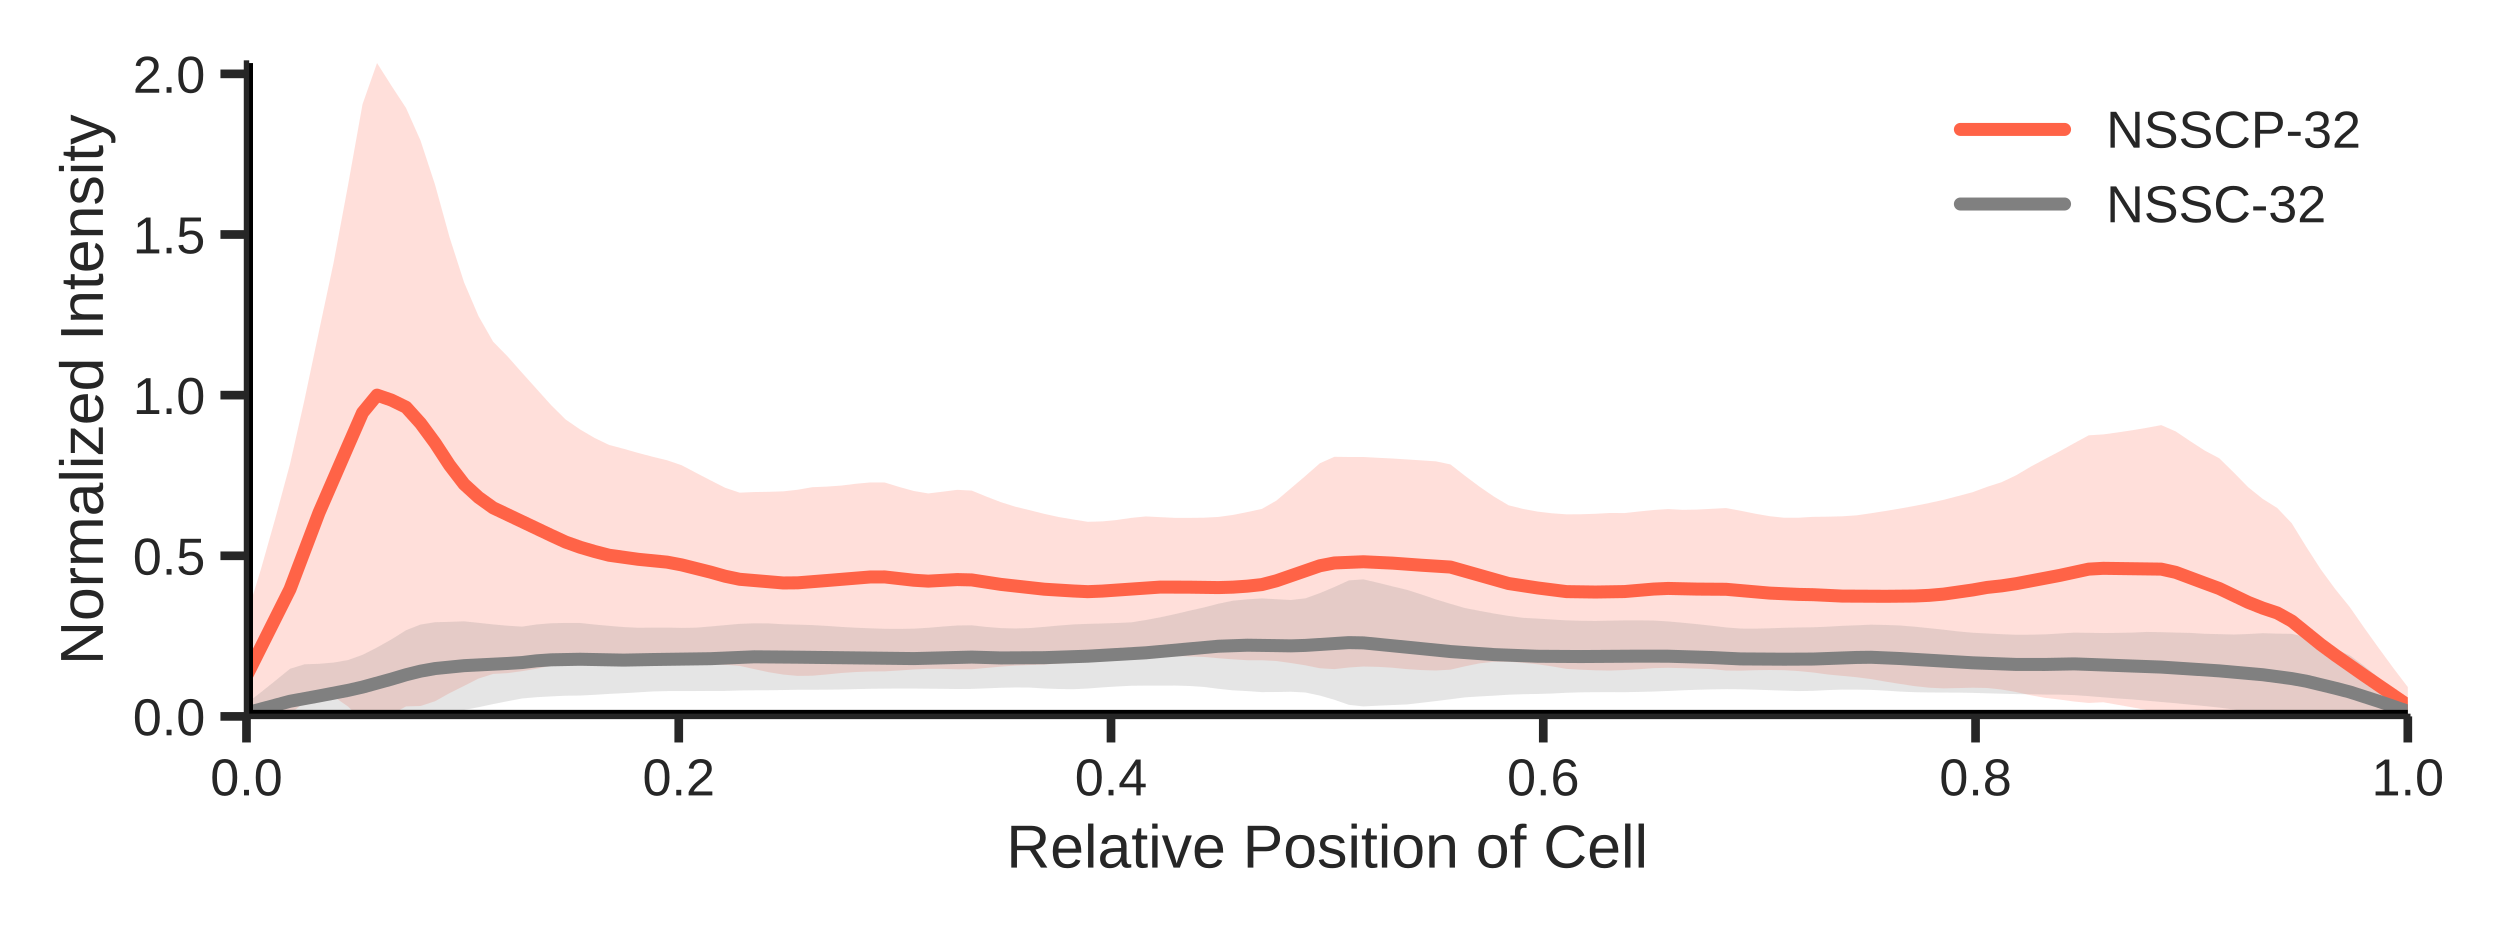 <?xml version="1.0" encoding="utf-8" standalone="no"?>
<!DOCTYPE svg PUBLIC "-//W3C//DTD SVG 1.1//EN"
  "http://www.w3.org/Graphics/SVG/1.1/DTD/svg11.dtd">
<!-- Created with matplotlib (https://matplotlib.org/) -->
<svg height="216pt" version="1.1" viewBox="0 0 576 216" width="576pt" xmlns="http://www.w3.org/2000/svg" xmlns:xlink="http://www.w3.org/1999/xlink">
 <defs>
  <style type="text/css">
*{stroke-linecap:butt;stroke-linejoin:round;}
  </style>
 </defs>
 <g id="figure_1">
  <g id="patch_1">
   <path d="M 0 216 
L 576 216 
L 576 0 
L 0 0 
z
" style="fill:#ffffff;"/>
  </g>
  <g id="axes_1">
   <g id="patch_2">
    <path d="M 56.79 165.06 
L 554.76 165.06 
L 554.76 14.523 
L 56.79 14.523 
z
" style="fill:#ffffff;"/>
   </g>
   <g id="matplotlib.axis_1">
    <g id="xtick_1">
     <g id="line2d_1">
      <defs>
       <path d="M 0 0 
L 0 6 
" id="m04656fe901" style="stroke:#262626;stroke-width:2;"/>
      </defs>
      <g>
       <use style="fill:#262626;stroke:#262626;stroke-width:2;" x="56.79" xlink:href="#m04656fe901" y="165.06"/>
      </g>
     </g>
     <g id="text_1">
      <!-- 0.0 -->
      <defs>
       <path d="M 51.703 34.422 
Q 51.703 24.516 49.828 17.75 
Q 47.953 10.984 44.703 6.812 
Q 41.453 2.641 37.062 0.828 
Q 32.672 -0.984 27.688 -0.984 
Q 22.656 -0.984 18.312 0.828 
Q 13.969 2.641 10.766 6.781 
Q 7.562 10.938 5.734 17.703 
Q 3.906 24.469 3.906 34.422 
Q 3.906 44.828 5.734 51.641 
Q 7.562 58.453 10.781 62.5 
Q 14.016 66.547 18.406 68.188 
Q 22.797 69.828 27.984 69.828 
Q 32.906 69.828 37.219 68.188 
Q 41.547 66.547 44.766 62.5 
Q 48 58.453 49.844 51.641 
Q 51.703 44.828 51.703 34.422 
z
M 42.781 34.422 
Q 42.781 42.625 41.797 48.062 
Q 40.828 53.516 38.922 56.766 
Q 37.016 60.016 34.25 61.359 
Q 31.5 62.703 27.984 62.703 
Q 24.266 62.703 21.438 61.328 
Q 18.609 59.969 16.672 56.719 
Q 14.75 53.469 13.766 48.016 
Q 12.797 42.578 12.797 34.422 
Q 12.797 26.516 13.797 21.094 
Q 14.797 15.672 16.719 12.375 
Q 18.656 9.078 21.438 7.641 
Q 24.219 6.203 27.781 6.203 
Q 31.25 6.203 34.031 7.641 
Q 36.812 9.078 38.734 12.375 
Q 40.672 15.672 41.719 21.094 
Q 42.781 26.516 42.781 34.422 
z
" id="LiberationSans-48"/>
       <path d="M 9.125 0 
L 9.125 10.688 
L 18.656 10.688 
L 18.656 0 
z
" id="LiberationSans-46"/>
      </defs>
      <g style="fill:#262626;" transform="translate(48.45 183.256)scale(0.12 -0.12)">
       <use xlink:href="#LiberationSans-48"/>
       <use x="55.615" xlink:href="#LiberationSans-46"/>
       <use x="83.398" xlink:href="#LiberationSans-48"/>
      </g>
     </g>
    </g>
    <g id="xtick_2">
     <g id="line2d_2">
      <g>
       <use style="fill:#262626;stroke:#262626;stroke-width:2;" x="156.384" xlink:href="#m04656fe901" y="165.06"/>
      </g>
     </g>
     <g id="text_2">
      <!-- 0.2 -->
      <defs>
       <path d="M 5.031 0 
L 5.031 6.203 
Q 7.516 11.922 11.109 16.281 
Q 14.703 20.656 18.656 24.188 
Q 22.609 27.734 26.484 30.766 
Q 30.375 33.797 33.5 36.812 
Q 36.625 39.844 38.547 43.156 
Q 40.484 46.484 40.484 50.688 
Q 40.484 53.609 39.594 55.828 
Q 38.719 58.062 37.062 59.562 
Q 35.406 61.078 33.078 61.828 
Q 30.766 62.594 27.938 62.594 
Q 25.297 62.594 22.969 61.859 
Q 20.656 61.141 18.844 59.672 
Q 17.047 58.203 15.891 56.031 
Q 14.75 53.859 14.406 50.984 
L 5.422 51.812 
Q 5.859 55.516 7.469 58.781 
Q 9.078 62.062 11.906 64.531 
Q 14.75 67 18.719 68.406 
Q 22.703 69.828 27.938 69.828 
Q 33.062 69.828 37.062 68.609 
Q 41.062 67.391 43.812 64.984 
Q 46.578 62.594 48.047 59.078 
Q 49.516 55.562 49.516 50.984 
Q 49.516 47.516 48.266 44.391 
Q 47.016 41.266 44.938 38.422 
Q 42.875 35.594 40.141 32.953 
Q 37.406 30.328 34.422 27.812 
Q 31.453 25.297 28.422 22.828 
Q 25.391 20.359 22.719 17.859 
Q 20.062 15.375 17.969 12.812 
Q 15.875 10.25 14.703 7.469 
L 50.594 7.469 
L 50.594 0 
z
" id="LiberationSans-50"/>
      </defs>
      <g style="fill:#262626;" transform="translate(148.044 183.256)scale(0.12 -0.12)">
       <use xlink:href="#LiberationSans-48"/>
       <use x="55.615" xlink:href="#LiberationSans-46"/>
       <use x="83.398" xlink:href="#LiberationSans-50"/>
      </g>
     </g>
    </g>
    <g id="xtick_3">
     <g id="line2d_3">
      <g>
       <use style="fill:#262626;stroke:#262626;stroke-width:2;" x="255.978" xlink:href="#m04656fe901" y="165.06"/>
      </g>
     </g>
     <g id="text_3">
      <!-- 0.4 -->
      <defs>
       <path d="M 43.016 15.578 
L 43.016 0 
L 34.719 0 
L 34.719 15.578 
L 2.297 15.578 
L 2.297 22.406 
L 33.797 68.797 
L 43.016 68.797 
L 43.016 22.516 
L 52.688 22.516 
L 52.688 15.578 
z
M 34.719 58.891 
Q 34.625 58.641 34.234 57.938 
Q 33.844 57.234 33.344 56.344 
Q 32.859 55.469 32.344 54.562 
Q 31.844 53.656 31.453 53.078 
L 13.812 27.094 
Q 13.578 26.703 13.109 26.062 
Q 12.641 25.438 12.156 24.781 
Q 11.672 24.125 11.172 23.484 
Q 10.688 22.859 10.406 22.516 
L 34.719 22.516 
z
" id="LiberationSans-52"/>
      </defs>
      <g style="fill:#262626;" transform="translate(247.638 183.256)scale(0.12 -0.12)">
       <use xlink:href="#LiberationSans-48"/>
       <use x="55.615" xlink:href="#LiberationSans-46"/>
       <use x="83.398" xlink:href="#LiberationSans-52"/>
      </g>
     </g>
    </g>
    <g id="xtick_4">
     <g id="line2d_4">
      <g>
       <use style="fill:#262626;stroke:#262626;stroke-width:2;" x="355.572" xlink:href="#m04656fe901" y="165.06"/>
      </g>
     </g>
     <g id="text_4">
      <!-- 0.6 -->
      <defs>
       <path d="M 51.219 22.516 
Q 51.219 17.328 49.781 13 
Q 48.344 8.688 45.531 5.578 
Q 42.719 2.484 38.562 0.75 
Q 34.422 -0.984 29 -0.984 
Q 23 -0.984 18.5 1.312 
Q 14.016 3.609 11.031 7.922 
Q 8.062 12.25 6.562 18.531 
Q 5.078 24.812 5.078 32.812 
Q 5.078 42 6.766 48.922 
Q 8.453 55.859 11.625 60.5 
Q 14.797 65.141 19.359 67.484 
Q 23.922 69.828 29.688 69.828 
Q 33.203 69.828 36.281 69.094 
Q 39.359 68.359 41.875 66.719 
Q 44.391 65.094 46.281 62.406 
Q 48.188 59.719 49.312 55.812 
L 40.922 54.297 
Q 39.547 58.734 36.547 60.719 
Q 33.547 62.703 29.594 62.703 
Q 25.984 62.703 23.047 60.984 
Q 20.125 59.281 18.062 55.875 
Q 16.016 52.484 14.906 47.359 
Q 13.812 42.234 13.812 35.406 
Q 16.219 39.844 20.562 42.156 
Q 24.906 44.484 30.516 44.484 
Q 35.203 44.484 39.016 42.969 
Q 42.828 41.453 45.531 38.594 
Q 48.25 35.75 49.734 31.672 
Q 51.219 27.594 51.219 22.516 
z
M 42.281 22.125 
Q 42.281 25.688 41.406 28.562 
Q 40.531 31.453 38.766 33.469 
Q 37.016 35.5 34.422 36.594 
Q 31.844 37.703 28.422 37.703 
Q 26.031 37.703 23.578 36.984 
Q 21.141 36.281 19.156 34.688 
Q 17.188 33.109 15.938 30.516 
Q 14.703 27.938 14.703 24.219 
Q 14.703 20.406 15.672 17.109 
Q 16.656 13.812 18.484 11.375 
Q 20.312 8.938 22.891 7.516 
Q 25.484 6.109 28.719 6.109 
Q 31.891 6.109 34.406 7.203 
Q 36.922 8.297 38.672 10.375 
Q 40.438 12.453 41.359 15.422 
Q 42.281 18.406 42.281 22.125 
z
" id="LiberationSans-54"/>
      </defs>
      <g style="fill:#262626;" transform="translate(347.232 183.256)scale(0.12 -0.12)">
       <use xlink:href="#LiberationSans-48"/>
       <use x="55.615" xlink:href="#LiberationSans-46"/>
       <use x="83.398" xlink:href="#LiberationSans-54"/>
      </g>
     </g>
    </g>
    <g id="xtick_5">
     <g id="line2d_5">
      <g>
       <use style="fill:#262626;stroke:#262626;stroke-width:2;" x="455.166" xlink:href="#m04656fe901" y="165.06"/>
      </g>
     </g>
     <g id="text_5">
      <!-- 0.8 -->
      <defs>
       <path d="M 51.266 19.188 
Q 51.266 14.797 49.875 11.109 
Q 48.484 7.422 45.625 4.734 
Q 42.781 2.047 38.328 0.531 
Q 33.891 -0.984 27.828 -0.984 
Q 21.781 -0.984 17.359 0.531 
Q 12.938 2.047 10.031 4.703 
Q 7.125 7.375 5.734 11.062 
Q 4.344 14.75 4.344 19.094 
Q 4.344 22.859 5.484 25.781 
Q 6.641 28.719 8.562 30.828 
Q 10.5 32.953 12.969 34.25 
Q 15.438 35.547 18.062 35.984 
L 18.062 36.188 
Q 15.188 36.859 12.906 38.375 
Q 10.641 39.891 9.094 42.016 
Q 7.562 44.141 6.75 46.719 
Q 5.953 49.312 5.953 52.203 
Q 5.953 55.812 7.344 59 
Q 8.734 62.203 11.469 64.625 
Q 14.203 67.047 18.25 68.438 
Q 22.312 69.828 27.641 69.828 
Q 33.25 69.828 37.375 68.406 
Q 41.5 67 44.203 64.578 
Q 46.922 62.156 48.234 58.938 
Q 49.562 55.719 49.562 52.094 
Q 49.562 49.266 48.75 46.672 
Q 47.953 44.094 46.406 41.969 
Q 44.875 39.844 42.594 38.344 
Q 40.328 36.859 37.359 36.281 
L 37.359 36.078 
Q 40.328 35.594 42.859 34.297 
Q 45.406 33.016 47.266 30.891 
Q 49.125 28.766 50.188 25.828 
Q 51.266 22.906 51.266 19.188 
z
M 40.438 51.609 
Q 40.438 54.203 39.766 56.344 
Q 39.109 58.5 37.594 60.031 
Q 36.078 61.578 33.641 62.422 
Q 31.203 63.281 27.641 63.281 
Q 24.172 63.281 21.781 62.422 
Q 19.391 61.578 17.844 60.031 
Q 16.312 58.5 15.625 56.344 
Q 14.938 54.203 14.938 51.609 
Q 14.938 49.562 15.469 47.406 
Q 16.016 45.266 17.422 43.5 
Q 18.844 41.75 21.328 40.625 
Q 23.828 39.5 27.734 39.5 
Q 31.891 39.5 34.406 40.625 
Q 36.922 41.75 38.25 43.5 
Q 39.594 45.266 40.016 47.406 
Q 40.438 49.562 40.438 51.609 
z
M 42.141 20.016 
Q 42.141 22.516 41.453 24.828 
Q 40.766 27.156 39.109 28.938 
Q 37.453 30.719 34.641 31.812 
Q 31.844 32.906 27.641 32.906 
Q 23.781 32.906 21.062 31.812 
Q 18.359 30.719 16.672 28.906 
Q 14.984 27.094 14.203 24.719 
Q 13.422 22.359 13.422 19.828 
Q 13.422 16.656 14.203 14.031 
Q 14.984 11.422 16.688 9.547 
Q 18.406 7.672 21.188 6.641 
Q 23.969 5.609 27.938 5.609 
Q 31.938 5.609 34.672 6.641 
Q 37.406 7.672 39.062 9.547 
Q 40.719 11.422 41.422 14.078 
Q 42.141 16.75 42.141 20.016 
z
" id="LiberationSans-56"/>
      </defs>
      <g style="fill:#262626;" transform="translate(446.826 183.256)scale(0.12 -0.12)">
       <use xlink:href="#LiberationSans-48"/>
       <use x="55.615" xlink:href="#LiberationSans-46"/>
       <use x="83.398" xlink:href="#LiberationSans-56"/>
      </g>
     </g>
    </g>
    <g id="xtick_6">
     <g id="line2d_6">
      <g>
       <use style="fill:#262626;stroke:#262626;stroke-width:2;" x="554.76" xlink:href="#m04656fe901" y="165.06"/>
      </g>
     </g>
     <g id="text_6">
      <!-- 1.0 -->
      <defs>
       <path d="M 7.625 0 
L 7.625 7.469 
L 25.141 7.469 
L 25.141 60.406 
L 9.625 49.312 
L 9.625 57.625 
L 25.875 68.797 
L 33.984 68.797 
L 33.984 7.469 
L 50.734 7.469 
L 50.734 0 
z
" id="LiberationSans-49"/>
      </defs>
      <g style="fill:#262626;" transform="translate(546.42 183.256)scale(0.12 -0.12)">
       <use xlink:href="#LiberationSans-49"/>
       <use x="55.615" xlink:href="#LiberationSans-46"/>
       <use x="83.398" xlink:href="#LiberationSans-48"/>
      </g>
     </g>
    </g>
    <g id="text_7">
     <!-- Relative Position of Cell -->
     <defs>
      <path d="M 56.844 0 
L 38.969 28.562 
L 17.531 28.562 
L 17.531 0 
L 8.203 0 
L 8.203 68.797 
L 40.578 68.797 
Q 46.438 68.797 50.953 67.453 
Q 55.469 66.109 58.547 63.562 
Q 61.625 61.031 63.234 57.375 
Q 64.844 53.719 64.844 49.125 
Q 64.844 45.844 63.891 42.672 
Q 62.938 39.5 60.891 36.859 
Q 58.844 34.234 55.656 32.328 
Q 52.484 30.422 48.047 29.641 
L 67.578 0 
z
M 55.469 49.031 
Q 55.469 52.156 54.391 54.438 
Q 53.328 56.734 51.266 58.266 
Q 49.219 59.812 46.281 60.562 
Q 43.359 61.328 39.656 61.328 
L 17.531 61.328 
L 17.531 35.938 
L 40.047 35.938 
Q 44.047 35.938 46.969 36.938 
Q 49.906 37.938 51.781 39.688 
Q 53.656 41.453 54.562 43.844 
Q 55.469 46.234 55.469 49.031 
z
" id="LiberationSans-82"/>
      <path d="M 13.484 24.562 
Q 13.484 20.406 14.328 16.906 
Q 15.188 13.422 16.969 10.906 
Q 18.75 8.406 21.531 7 
Q 24.312 5.609 28.219 5.609 
Q 33.938 5.609 37.375 7.906 
Q 40.828 10.203 42.047 13.719 
L 49.75 11.531 
Q 48.922 9.328 47.438 7.109 
Q 45.953 4.891 43.453 3.094 
Q 40.969 1.312 37.234 0.156 
Q 33.5 -0.984 28.219 -0.984 
Q 16.5 -0.984 10.375 6 
Q 4.25 12.984 4.25 26.766 
Q 4.25 34.188 6.094 39.328 
Q 7.953 44.484 11.172 47.703 
Q 14.406 50.922 18.703 52.359 
Q 23 53.812 27.875 53.812 
Q 34.516 53.812 38.984 51.656 
Q 43.453 49.516 46.156 45.719 
Q 48.875 41.938 50.016 36.812 
Q 51.172 31.688 51.172 25.734 
L 51.172 24.562 
z
M 42.094 31.297 
Q 41.359 39.656 37.844 43.484 
Q 34.328 47.312 27.734 47.312 
Q 25.531 47.312 23.109 46.609 
Q 20.703 45.906 18.656 44.094 
Q 16.609 42.281 15.188 39.172 
Q 13.766 36.078 13.578 31.297 
z
" id="LiberationSans-101"/>
      <path d="M 6.734 0 
L 6.734 72.469 
L 15.531 72.469 
L 15.531 0 
z
" id="LiberationSans-108"/>
      <path d="M 20.219 -0.984 
Q 12.25 -0.984 8.25 3.219 
Q 4.25 7.422 4.25 14.75 
Q 4.25 19.969 6.219 23.312 
Q 8.203 26.656 11.391 28.562 
Q 14.594 30.469 18.688 31.203 
Q 22.797 31.938 27.047 32.031 
L 38.922 32.234 
L 38.922 35.109 
Q 38.922 38.375 38.234 40.672 
Q 37.547 42.969 36.125 44.375 
Q 34.719 45.797 32.594 46.453 
Q 30.469 47.125 27.594 47.125 
Q 25.047 47.125 23 46.75 
Q 20.953 46.391 19.438 45.438 
Q 17.922 44.484 16.984 42.844 
Q 16.062 41.219 15.766 38.719 
L 6.594 39.547 
Q 7.078 42.672 8.438 45.281 
Q 9.812 47.906 12.328 49.797 
Q 14.844 51.703 18.625 52.75 
Q 22.406 53.812 27.781 53.812 
Q 37.75 53.812 42.766 49.234 
Q 47.797 44.672 47.797 36.031 
L 47.797 13.281 
Q 47.797 9.375 48.828 7.391 
Q 49.859 5.422 52.734 5.422 
Q 53.469 5.422 54.203 5.516 
Q 54.938 5.609 55.609 5.766 
L 55.609 0.297 
Q 53.953 -0.094 52.312 -0.281 
Q 50.688 -0.484 48.828 -0.484 
Q 46.344 -0.484 44.562 0.172 
Q 42.781 0.828 41.656 2.172 
Q 40.531 3.516 39.938 5.484 
Q 39.359 7.469 39.203 10.109 
L 38.922 10.109 
Q 37.5 7.562 35.812 5.516 
Q 34.125 3.469 31.875 2.031 
Q 29.641 0.594 26.781 -0.188 
Q 23.922 -0.984 20.219 -0.984 
z
M 22.219 5.609 
Q 26.422 5.609 29.562 7.141 
Q 32.719 8.688 34.781 11.078 
Q 36.859 13.484 37.891 16.312 
Q 38.922 19.141 38.922 21.734 
L 38.922 26.078 
L 29.297 25.875 
Q 26.078 25.828 23.172 25.406 
Q 20.266 25 18.062 23.781 
Q 15.875 22.562 14.578 20.359 
Q 13.281 18.172 13.281 14.594 
Q 13.281 10.297 15.594 7.953 
Q 17.922 5.609 22.219 5.609 
z
" id="LiberationSans-97"/>
      <path d="M 27.047 0.391 
Q 25.047 -0.141 22.969 -0.453 
Q 20.906 -0.781 18.172 -0.781 
Q 7.625 -0.781 7.625 11.188 
L 7.625 46.438 
L 1.516 46.438 
L 1.516 52.828 
L 7.953 52.828 
L 10.547 64.656 
L 16.406 64.656 
L 16.406 52.828 
L 26.172 52.828 
L 26.172 46.438 
L 16.406 46.438 
L 16.406 13.094 
Q 16.406 9.281 17.641 7.734 
Q 18.891 6.203 21.969 6.203 
Q 23.25 6.203 24.438 6.391 
Q 25.641 6.594 27.047 6.891 
z
" id="LiberationSans-116"/>
      <path d="M 6.688 64.062 
L 6.688 72.469 
L 15.484 72.469 
L 15.484 64.062 
z
M 6.688 0 
L 6.688 52.828 
L 15.484 52.828 
L 15.484 0 
z
" id="LiberationSans-105"/>
      <path d="M 29.938 0 
L 19.531 0 
L 0.344 52.828 
L 9.719 52.828 
L 21.344 18.453 
Q 21.688 17.391 22.141 15.844 
Q 22.609 14.312 23.094 12.641 
Q 23.578 10.984 24 9.438 
Q 24.422 7.906 24.703 6.891 
Q 25 7.906 25.453 9.438 
Q 25.922 10.984 26.406 12.594 
Q 26.906 14.203 27.422 15.734 
Q 27.938 17.281 28.328 18.359 
L 40.328 52.828 
L 49.656 52.828 
z
" id="LiberationSans-118"/>
      <path id="LiberationSans-32"/>
      <path d="M 61.422 48.094 
Q 61.422 43.609 59.938 39.719 
Q 58.453 35.844 55.5 32.984 
Q 52.547 30.125 48.094 28.469 
Q 43.656 26.812 37.75 26.812 
L 17.531 26.812 
L 17.531 0 
L 8.203 0 
L 8.203 68.797 
L 37.156 68.797 
Q 43.266 68.797 47.797 67.312 
Q 52.344 65.828 55.375 63.109 
Q 58.406 60.406 59.906 56.562 
Q 61.422 52.734 61.422 48.094 
z
M 52.047 48 
Q 52.047 54.547 48.047 57.938 
Q 44.047 61.328 36.031 61.328 
L 17.531 61.328 
L 17.531 34.188 
L 36.422 34.188 
Q 44.484 34.188 48.266 37.75 
Q 52.047 41.312 52.047 48 
z
" id="LiberationSans-80"/>
      <path d="M 51.422 26.469 
Q 51.422 12.594 45.312 5.797 
Q 39.203 -0.984 27.594 -0.984 
Q 22.078 -0.984 17.719 0.672 
Q 13.375 2.344 10.375 5.766 
Q 7.375 9.188 5.781 14.328 
Q 4.203 19.484 4.203 26.469 
Q 4.203 53.812 27.875 53.812 
Q 34.031 53.812 38.5 52.094 
Q 42.969 50.391 45.828 46.969 
Q 48.688 43.562 50.047 38.422 
Q 51.422 33.297 51.422 26.469 
z
M 42.188 26.469 
Q 42.188 32.625 41.234 36.625 
Q 40.281 40.625 38.453 43.016 
Q 36.625 45.406 33.984 46.359 
Q 31.344 47.312 28.031 47.312 
Q 24.656 47.312 21.938 46.312 
Q 19.234 45.312 17.328 42.891 
Q 15.438 40.484 14.422 36.469 
Q 13.422 32.469 13.422 26.469 
Q 13.422 20.312 14.5 16.281 
Q 15.578 12.25 17.453 9.859 
Q 19.344 7.469 21.906 6.484 
Q 24.469 5.516 27.484 5.516 
Q 30.859 5.516 33.594 6.469 
Q 36.328 7.422 38.234 9.812 
Q 40.141 12.203 41.156 16.25 
Q 42.188 20.312 42.188 26.469 
z
" id="LiberationSans-111"/>
      <path d="M 46.391 14.594 
Q 46.391 10.891 44.938 7.984 
Q 43.5 5.078 40.766 3.094 
Q 38.031 1.125 34.047 0.062 
Q 30.078 -0.984 24.953 -0.984 
Q 20.359 -0.984 16.672 -0.266 
Q 12.984 0.438 10.203 2 
Q 7.422 3.562 5.531 6.125 
Q 3.656 8.688 2.781 12.406 
L 10.547 13.922 
Q 11.672 9.672 15.188 7.688 
Q 18.703 5.719 24.953 5.719 
Q 27.781 5.719 30.141 6.109 
Q 32.516 6.5 34.219 7.453 
Q 35.938 8.406 36.891 9.984 
Q 37.844 11.578 37.844 13.922 
Q 37.844 16.312 36.719 17.844 
Q 35.594 19.391 33.594 20.406 
Q 31.594 21.438 28.734 22.188 
Q 25.875 22.953 22.469 23.875 
Q 19.281 24.703 16.156 25.734 
Q 13.031 26.766 10.516 28.438 
Q 8.016 30.125 6.453 32.609 
Q 4.891 35.109 4.891 38.875 
Q 4.891 46.094 10.031 49.875 
Q 15.188 53.656 25.047 53.656 
Q 33.797 53.656 38.938 50.578 
Q 44.094 47.516 45.453 40.719 
L 37.547 39.75 
Q 37.109 41.797 35.938 43.188 
Q 34.766 44.578 33.109 45.438 
Q 31.453 46.297 29.375 46.656 
Q 27.297 47.016 25.047 47.016 
Q 19.094 47.016 16.25 45.203 
Q 13.422 43.406 13.422 39.75 
Q 13.422 37.594 14.469 36.203 
Q 15.531 34.812 17.406 33.859 
Q 19.281 32.906 21.922 32.203 
Q 24.562 31.5 27.734 30.719 
Q 29.828 30.172 32.031 29.562 
Q 34.234 28.953 36.297 28.094 
Q 38.375 27.25 40.203 26.094 
Q 42.047 24.953 43.406 23.344 
Q 44.781 21.734 45.578 19.578 
Q 46.391 17.438 46.391 14.594 
z
" id="LiberationSans-115"/>
      <path d="M 40.281 0 
L 40.281 33.5 
Q 40.281 37.359 39.719 39.938 
Q 39.156 42.531 37.891 44.109 
Q 36.625 45.703 34.547 46.359 
Q 32.469 47.016 29.391 47.016 
Q 26.266 47.016 23.75 45.922 
Q 21.234 44.828 19.453 42.75 
Q 17.672 40.672 16.688 37.625 
Q 15.719 34.578 15.719 30.609 
L 15.719 0 
L 6.938 0 
L 6.938 41.547 
Q 6.938 43.219 6.906 45.047 
Q 6.891 46.875 6.828 48.5 
Q 6.781 50.141 6.734 51.312 
Q 6.688 52.484 6.641 52.828 
L 14.938 52.828 
Q 14.984 52.594 15.031 51.516 
Q 15.094 50.438 15.156 49.047 
Q 15.234 47.656 15.281 46.219 
Q 15.328 44.781 15.328 43.797 
L 15.484 43.797 
Q 16.75 46.094 18.266 47.953 
Q 19.781 49.812 21.781 51.094 
Q 23.781 52.391 26.359 53.094 
Q 28.953 53.812 32.375 53.812 
Q 36.766 53.812 39.938 52.734 
Q 43.109 51.656 45.156 49.406 
Q 47.219 47.172 48.172 43.625 
Q 49.125 40.094 49.125 35.203 
L 49.125 0 
z
" id="LiberationSans-110"/>
      <path d="M 17.625 46.438 
L 17.625 0 
L 8.844 0 
L 8.844 46.438 
L 1.422 46.438 
L 1.422 52.828 
L 8.844 52.828 
L 8.844 58.797 
Q 8.844 61.672 9.375 64.141 
Q 9.906 66.609 11.344 68.438 
Q 12.797 70.266 15.281 71.312 
Q 17.781 72.359 21.734 72.359 
Q 23.297 72.359 24.969 72.219 
Q 26.656 72.078 27.938 71.781 
L 27.938 65.094 
Q 27.094 65.234 26 65.359 
Q 24.906 65.484 24.031 65.484 
Q 22.078 65.484 20.828 64.938 
Q 19.578 64.406 18.875 63.406 
Q 18.172 62.406 17.891 60.938 
Q 17.625 59.469 17.625 57.562 
L 17.625 52.828 
L 27.938 52.828 
L 27.938 46.438 
z
" id="LiberationSans-102"/>
      <path d="M 38.672 62.203 
Q 32.812 62.203 28.297 60.25 
Q 23.781 58.297 20.719 54.688 
Q 17.672 51.078 16.109 46 
Q 14.547 40.922 14.547 34.719 
Q 14.547 28.516 16.234 23.359 
Q 17.922 18.219 21.062 14.5 
Q 24.219 10.797 28.781 8.734 
Q 33.344 6.688 39.062 6.688 
Q 43.062 6.688 46.359 7.734 
Q 49.656 8.797 52.312 10.688 
Q 54.984 12.594 57.078 15.203 
Q 59.188 17.828 60.797 21 
L 68.406 17.188 
Q 66.547 13.328 63.812 10 
Q 61.078 6.688 57.391 4.25 
Q 53.719 1.812 49.047 0.406 
Q 44.391 -0.984 38.625 -0.984 
Q 30.281 -0.984 24 1.672 
Q 17.719 4.344 13.5 9.109 
Q 9.281 13.875 7.172 20.406 
Q 5.078 26.953 5.078 34.719 
Q 5.078 42.781 7.297 49.266 
Q 9.516 55.766 13.781 60.328 
Q 18.062 64.891 24.312 67.359 
Q 30.562 69.828 38.578 69.828 
Q 49.562 69.828 56.938 65.531 
Q 64.312 61.234 67.781 52.781 
L 58.938 49.859 
Q 57.953 52.297 56.297 54.516 
Q 54.641 56.734 52.141 58.438 
Q 49.656 60.156 46.312 61.172 
Q 42.969 62.203 38.672 62.203 
z
" id="LiberationSans-67"/>
     </defs>
     <g style="fill:#262626;" transform="translate(231.854 199.892)scale(0.14 -0.14)">
      <use xlink:href="#LiberationSans-82"/>
      <use x="72.217" xlink:href="#LiberationSans-101"/>
      <use x="127.832" xlink:href="#LiberationSans-108"/>
      <use x="150.049" xlink:href="#LiberationSans-97"/>
      <use x="205.664" xlink:href="#LiberationSans-116"/>
      <use x="233.447" xlink:href="#LiberationSans-105"/>
      <use x="255.664" xlink:href="#LiberationSans-118"/>
      <use x="305.664" xlink:href="#LiberationSans-101"/>
      <use x="361.279" xlink:href="#LiberationSans-32"/>
      <use x="389.062" xlink:href="#LiberationSans-80"/>
      <use x="455.762" xlink:href="#LiberationSans-111"/>
      <use x="511.377" xlink:href="#LiberationSans-115"/>
      <use x="561.377" xlink:href="#LiberationSans-105"/>
      <use x="583.594" xlink:href="#LiberationSans-116"/>
      <use x="611.377" xlink:href="#LiberationSans-105"/>
      <use x="633.594" xlink:href="#LiberationSans-111"/>
      <use x="689.209" xlink:href="#LiberationSans-110"/>
      <use x="744.824" xlink:href="#LiberationSans-32"/>
      <use x="772.607" xlink:href="#LiberationSans-111"/>
      <use x="828.223" xlink:href="#LiberationSans-102"/>
      <use x="856.006" xlink:href="#LiberationSans-32"/>
      <use x="883.789" xlink:href="#LiberationSans-67"/>
      <use x="956.006" xlink:href="#LiberationSans-101"/>
      <use x="1011.621" xlink:href="#LiberationSans-108"/>
      <use x="1033.838" xlink:href="#LiberationSans-108"/>
     </g>
    </g>
   </g>
   <g id="matplotlib.axis_2">
    <g id="ytick_1">
     <g id="line2d_7">
      <defs>
       <path d="M 0 0 
L -6 0 
" id="mfcfc4bf225" style="stroke:#262626;stroke-width:2;"/>
      </defs>
      <g>
       <use style="fill:#262626;stroke:#262626;stroke-width:2;" x="56.79" xlink:href="#mfcfc4bf225" y="165.06"/>
      </g>
     </g>
     <g id="text_8">
      <!-- 0.0 -->
      <g style="fill:#262626;" transform="translate(30.61 169.408)scale(0.12 -0.12)">
       <use xlink:href="#LiberationSans-48"/>
       <use x="55.615" xlink:href="#LiberationSans-46"/>
       <use x="83.398" xlink:href="#LiberationSans-48"/>
      </g>
     </g>
    </g>
    <g id="ytick_2">
     <g id="line2d_8">
      <g>
       <use style="fill:#262626;stroke:#262626;stroke-width:2;" x="56.79" xlink:href="#mfcfc4bf225" y="128.05"/>
      </g>
     </g>
     <g id="text_9">
      <!-- 0.5 -->
      <defs>
       <path d="M 51.422 22.406 
Q 51.422 17.234 49.859 12.938 
Q 48.297 8.641 45.219 5.531 
Q 42.141 2.438 37.578 0.719 
Q 33.016 -0.984 27 -0.984 
Q 21.578 -0.984 17.547 0.281 
Q 13.531 1.562 10.734 3.781 
Q 7.953 6 6.312 8.984 
Q 4.688 11.969 4 15.375 
L 12.891 16.406 
Q 13.422 14.453 14.391 12.625 
Q 15.375 10.797 17.062 9.344 
Q 18.75 7.906 21.219 7.047 
Q 23.688 6.203 27.203 6.203 
Q 30.609 6.203 33.391 7.25 
Q 36.188 8.297 38.156 10.344 
Q 40.141 12.406 41.203 15.375 
Q 42.281 18.359 42.281 22.219 
Q 42.281 25.391 41.25 28.047 
Q 40.234 30.719 38.328 32.641 
Q 36.422 34.578 33.656 35.641 
Q 30.906 36.719 27.391 36.719 
Q 25.203 36.719 23.344 36.328 
Q 21.484 35.938 19.891 35.25 
Q 18.312 34.578 17.016 33.672 
Q 15.719 32.766 14.594 31.781 
L 6 31.781 
L 8.297 68.797 
L 47.406 68.797 
L 47.406 61.328 
L 16.312 61.328 
L 14.984 39.5 
Q 17.328 41.312 20.844 42.594 
Q 24.359 43.891 29.203 43.891 
Q 34.328 43.891 38.422 42.328 
Q 42.531 40.766 45.406 37.906 
Q 48.297 35.062 49.859 31.109 
Q 51.422 27.156 51.422 22.406 
z
" id="LiberationSans-53"/>
      </defs>
      <g style="fill:#262626;" transform="translate(30.61 132.398)scale(0.12 -0.12)">
       <use xlink:href="#LiberationSans-48"/>
       <use x="55.615" xlink:href="#LiberationSans-46"/>
       <use x="83.398" xlink:href="#LiberationSans-53"/>
      </g>
     </g>
    </g>
    <g id="ytick_3">
     <g id="line2d_9">
      <g>
       <use style="fill:#262626;stroke:#262626;stroke-width:2;" x="56.79" xlink:href="#mfcfc4bf225" y="91.039"/>
      </g>
     </g>
     <g id="text_10">
      <!-- 1.0 -->
      <g style="fill:#262626;" transform="translate(30.61 95.387)scale(0.12 -0.12)">
       <use xlink:href="#LiberationSans-49"/>
       <use x="55.615" xlink:href="#LiberationSans-46"/>
       <use x="83.398" xlink:href="#LiberationSans-48"/>
      </g>
     </g>
    </g>
    <g id="ytick_4">
     <g id="line2d_10">
      <g>
       <use style="fill:#262626;stroke:#262626;stroke-width:2;" x="56.79" xlink:href="#mfcfc4bf225" y="54.029"/>
      </g>
     </g>
     <g id="text_11">
      <!-- 1.5 -->
      <g style="fill:#262626;" transform="translate(30.61 58.377)scale(0.12 -0.12)">
       <use xlink:href="#LiberationSans-49"/>
       <use x="55.615" xlink:href="#LiberationSans-46"/>
       <use x="83.398" xlink:href="#LiberationSans-53"/>
      </g>
     </g>
    </g>
    <g id="ytick_5">
     <g id="line2d_11">
      <g>
       <use style="fill:#262626;stroke:#262626;stroke-width:2;" x="56.79" xlink:href="#mfcfc4bf225" y="17.018"/>
      </g>
     </g>
     <g id="text_12">
      <!-- 2.0 -->
      <g style="fill:#262626;" transform="translate(30.61 21.366)scale(0.12 -0.12)">
       <use xlink:href="#LiberationSans-50"/>
       <use x="55.615" xlink:href="#LiberationSans-46"/>
       <use x="83.398" xlink:href="#LiberationSans-48"/>
      </g>
     </g>
    </g>
    <g id="text_13">
     <!-- Normalized Intensity -->
     <defs>
      <path d="M 52.828 0 
L 16.016 58.594 
Q 16.109 56.203 16.266 53.859 
Q 16.359 51.859 16.422 49.625 
Q 16.5 47.406 16.5 45.703 
L 16.5 0 
L 8.203 0 
L 8.203 68.797 
L 19.047 68.797 
L 56.25 9.812 
Q 56.109 12.203 55.953 14.594 
Q 55.859 16.656 55.766 19.062 
Q 55.672 21.484 55.672 23.688 
L 55.672 68.797 
L 64.062 68.797 
L 64.062 0 
z
" id="LiberationSans-78"/>
      <path d="M 6.938 0 
L 6.938 40.531 
Q 6.938 42.188 6.906 43.922 
Q 6.891 45.656 6.828 47.266 
Q 6.781 48.875 6.734 50.281 
Q 6.688 51.703 6.641 52.828 
L 14.938 52.828 
Q 14.984 51.703 15.062 50.266 
Q 15.141 48.828 15.203 47.312 
Q 15.281 45.797 15.297 44.406 
Q 15.328 43.016 15.328 42.047 
L 15.531 42.047 
Q 16.453 45.062 17.5 47.281 
Q 18.562 49.516 19.969 50.953 
Q 21.391 52.391 23.344 53.094 
Q 25.297 53.812 28.078 53.812 
Q 29.156 53.812 30.125 53.641 
Q 31.109 53.469 31.641 53.328 
L 31.641 45.266 
Q 30.766 45.516 29.594 45.625 
Q 28.422 45.75 26.953 45.75 
Q 23.922 45.75 21.797 44.375 
Q 19.672 43.016 18.328 40.594 
Q 17 38.188 16.359 34.844 
Q 15.719 31.5 15.719 27.547 
L 15.719 0 
z
" id="LiberationSans-114"/>
      <path d="M 37.5 0 
L 37.5 33.5 
Q 37.5 37.359 37.016 39.938 
Q 36.531 42.531 35.375 44.109 
Q 34.234 45.703 32.375 46.359 
Q 30.516 47.016 27.828 47.016 
Q 25.047 47.016 22.797 45.922 
Q 20.562 44.828 18.969 42.75 
Q 17.391 40.672 16.531 37.625 
Q 15.672 34.578 15.672 30.609 
L 15.672 0 
L 6.938 0 
L 6.938 41.547 
Q 6.938 43.219 6.906 45.047 
Q 6.891 46.875 6.828 48.5 
Q 6.781 50.141 6.734 51.312 
Q 6.688 52.484 6.641 52.828 
L 14.938 52.828 
Q 14.984 52.594 15.031 51.516 
Q 15.094 50.438 15.156 49.047 
Q 15.234 47.656 15.281 46.219 
Q 15.328 44.781 15.328 43.797 
L 15.484 43.797 
Q 16.656 46.094 18.016 47.953 
Q 19.391 49.812 21.219 51.094 
Q 23.047 52.391 25.406 53.094 
Q 27.781 53.812 30.906 53.812 
Q 36.922 53.812 40.406 51.422 
Q 43.891 49.031 45.266 43.797 
L 45.406 43.797 
Q 46.578 46.094 48.047 47.953 
Q 49.516 49.812 51.469 51.094 
Q 53.422 52.391 55.859 53.094 
Q 58.297 53.812 61.422 53.812 
Q 65.438 53.812 68.328 52.734 
Q 71.234 51.656 73.094 49.406 
Q 74.953 47.172 75.828 43.625 
Q 76.703 40.094 76.703 35.203 
L 76.703 0 
L 68.016 0 
L 68.016 33.5 
Q 68.016 37.359 67.531 39.938 
Q 67.047 42.531 65.891 44.109 
Q 64.75 45.703 62.891 46.359 
Q 61.031 47.016 58.344 47.016 
Q 55.562 47.016 53.312 45.969 
Q 51.078 44.922 49.484 42.875 
Q 47.906 40.828 47.047 37.75 
Q 46.188 34.672 46.188 30.609 
L 46.188 0 
z
" id="LiberationSans-109"/>
      <path d="M 2.391 0 
L 2.391 6.688 
L 34.672 46.047 
L 4.344 46.047 
L 4.344 52.828 
L 44.578 52.828 
L 44.578 46.141 
L 12.25 6.781 
L 46.391 6.781 
L 46.391 0 
z
" id="LiberationSans-122"/>
      <path d="M 40.094 8.5 
Q 37.641 3.422 33.609 1.219 
Q 29.594 -0.984 23.641 -0.984 
Q 13.625 -0.984 8.906 5.75 
Q 4.203 12.5 4.203 26.172 
Q 4.203 53.812 23.641 53.812 
Q 29.641 53.812 33.641 51.609 
Q 37.641 49.422 40.094 44.625 
L 40.188 44.625 
Q 40.188 45.125 40.156 46.172 
Q 40.141 47.219 40.109 48.359 
Q 40.094 49.516 40.094 50.531 
Q 40.094 51.562 40.094 52 
L 40.094 72.469 
L 48.875 72.469 
L 48.875 10.891 
Q 48.875 8.984 48.891 7.219 
Q 48.922 5.469 48.969 4 
Q 49.031 2.547 49.078 1.484 
Q 49.125 0.438 49.172 0 
L 40.766 0 
Q 40.672 0.484 40.594 1.391 
Q 40.531 2.297 40.453 3.469 
Q 40.375 4.641 40.328 5.938 
Q 40.281 7.234 40.281 8.5 
z
M 13.422 26.469 
Q 13.422 21 14.109 17.094 
Q 14.797 13.188 16.312 10.672 
Q 17.828 8.156 20.172 6.984 
Q 22.516 5.812 25.875 5.812 
Q 29.344 5.812 32 6.938 
Q 34.672 8.062 36.453 10.578 
Q 38.234 13.094 39.156 17.141 
Q 40.094 21.188 40.094 27.047 
Q 40.094 32.672 39.156 36.547 
Q 38.234 40.438 36.422 42.828 
Q 34.625 45.219 32 46.266 
Q 29.391 47.312 25.984 47.312 
Q 22.75 47.312 20.406 46.188 
Q 18.062 45.062 16.5 42.578 
Q 14.938 40.094 14.172 36.109 
Q 13.422 32.125 13.422 26.469 
z
" id="LiberationSans-100"/>
      <path d="M 9.234 0 
L 9.234 68.797 
L 18.562 68.797 
L 18.562 0 
z
" id="LiberationSans-73"/>
      <path d="M 29.5 0 
Q 27.641 -4.781 25.703 -8.609 
Q 23.781 -12.453 21.391 -15.156 
Q 19 -17.875 16.062 -19.312 
Q 13.141 -20.75 9.328 -20.75 
Q 7.672 -20.75 6.25 -20.656 
Q 4.828 -20.562 3.266 -20.219 
L 3.266 -13.625 
Q 4.203 -13.766 5.375 -13.844 
Q 6.547 -13.922 7.375 -13.922 
Q 11.234 -13.922 14.547 -11.031 
Q 17.875 -8.156 20.359 -1.859 
L 21.188 0.25 
L 0.25 52.828 
L 9.625 52.828 
L 20.75 23.641 
Q 21.234 22.312 21.984 20.109 
Q 22.75 17.922 23.5 15.719 
Q 24.266 13.531 24.844 11.766 
Q 25.438 10.016 25.531 9.578 
Q 25.688 10.109 26.25 11.688 
Q 26.812 13.281 27.516 15.234 
Q 28.219 17.188 28.953 19.188 
Q 29.688 21.188 30.172 22.656 
L 40.531 52.828 
L 49.812 52.828 
z
" id="LiberationSans-121"/>
     </defs>
     <g style="fill:#262626;" transform="translate(23.705 153.202)rotate(-90)scale(0.14 -0.14)">
      <use xlink:href="#LiberationSans-78"/>
      <use x="72.217" xlink:href="#LiberationSans-111"/>
      <use x="127.832" xlink:href="#LiberationSans-114"/>
      <use x="161.133" xlink:href="#LiberationSans-109"/>
      <use x="244.434" xlink:href="#LiberationSans-97"/>
      <use x="300.049" xlink:href="#LiberationSans-108"/>
      <use x="322.266" xlink:href="#LiberationSans-105"/>
      <use x="344.482" xlink:href="#LiberationSans-122"/>
      <use x="394.482" xlink:href="#LiberationSans-101"/>
      <use x="450.098" xlink:href="#LiberationSans-100"/>
      <use x="505.713" xlink:href="#LiberationSans-32"/>
      <use x="533.496" xlink:href="#LiberationSans-73"/>
      <use x="561.279" xlink:href="#LiberationSans-110"/>
      <use x="616.895" xlink:href="#LiberationSans-116"/>
      <use x="644.678" xlink:href="#LiberationSans-101"/>
      <use x="700.293" xlink:href="#LiberationSans-110"/>
      <use x="755.908" xlink:href="#LiberationSans-115"/>
      <use x="805.908" xlink:href="#LiberationSans-105"/>
      <use x="828.125" xlink:href="#LiberationSans-116"/>
      <use x="855.908" xlink:href="#LiberationSans-121"/>
     </g>
    </g>
   </g>
   <g id="PolyCollection_1">
    <defs>
     <path d="M 56.79 -74.014 
L 56.79 -46.44 
L 60.132 -48.802 
L 63.474 -50.231 
L 66.816 -51.435 
L 70.158 -54.242 
L 73.5 -56.051 
L 76.842 -55.539 
L 80.185 -53.211 
L 83.527 -49.833 
L 86.869 -48.444 
L 90.211 -51.4 
L 93.553 -53.243 
L 96.895 -53.34 
L 100.237 -54.434 
L 103.579 -56.303 
L 106.921 -57.966 
L 110.263 -59.666 
L 113.605 -60.723 
L 116.947 -60.911 
L 120.29 -61.36 
L 123.632 -61.919 
L 126.974 -62.637 
L 130.316 -62.867 
L 133.658 -62.783 
L 137 -62.778 
L 140.342 -62.662 
L 143.684 -62.606 
L 147.026 -62.635 
L 150.368 -62.84 
L 153.71 -63.013 
L 157.052 -62.886 
L 160.394 -63.071 
L 163.737 -63.039 
L 167.079 -62.849 
L 170.421 -62.574 
L 173.763 -61.842 
L 177.105 -61.123 
L 180.447 -60.578 
L 183.789 -60.27 
L 187.131 -60.312 
L 190.473 -60.6 
L 193.815 -60.941 
L 197.157 -61.16 
L 200.499 -61.286 
L 203.842 -61.316 
L 207.184 -61.516 
L 210.526 -61.751 
L 213.868 -61.901 
L 217.21 -61.885 
L 220.552 -61.791 
L 223.894 -61.8 
L 227.236 -62.102 
L 230.578 -62.404 
L 233.92 -62.647 
L 237.262 -62.774 
L 240.604 -62.885 
L 243.947 -63.129 
L 247.289 -63.367 
L 250.631 -63.581 
L 253.973 -63.76 
L 257.315 -63.948 
L 260.657 -64.097 
L 263.999 -64.261 
L 267.341 -64.627 
L 270.683 -64.85 
L 274.025 -64.749 
L 277.367 -64.634 
L 280.709 -64.344 
L 284.051 -64.085 
L 287.394 -63.879 
L 290.736 -63.876 
L 294.078 -63.704 
L 297.42 -63.234 
L 300.762 -62.707 
L 304.104 -62.032 
L 307.446 -61.834 
L 310.788 -62.205 
L 314.13 -62.431 
L 317.472 -62.353 
L 320.814 -62.155 
L 324.156 -61.828 
L 327.499 -61.616 
L 330.841 -61.516 
L 334.183 -61.706 
L 337.525 -62.478 
L 340.867 -63.162 
L 344.209 -63.525 
L 347.551 -63.533 
L 350.893 -63.284 
L 354.235 -62.951 
L 357.577 -62.457 
L 360.919 -61.888 
L 364.261 -61.696 
L 367.603 -61.562 
L 370.946 -61.5 
L 374.288 -61.621 
L 377.63 -61.812 
L 380.972 -62.059 
L 384.314 -62.138 
L 387.656 -62.057 
L 390.998 -61.956 
L 394.34 -61.833 
L 397.682 -61.51 
L 401.024 -61.475 
L 404.366 -61.584 
L 407.708 -61.631 
L 411.051 -61.589 
L 414.393 -61.383 
L 417.735 -61.055 
L 421.077 -60.602 
L 424.419 -60.283 
L 427.761 -59.963 
L 431.103 -59.534 
L 434.445 -58.949 
L 437.787 -58.42 
L 441.129 -57.913 
L 444.471 -57.551 
L 447.813 -57.395 
L 451.156 -57.469 
L 454.498 -57.546 
L 457.84 -57.485 
L 461.182 -57.131 
L 464.524 -56.546 
L 467.866 -55.817 
L 471.208 -55.212 
L 474.55 -54.818 
L 477.892 -54.367 
L 481.234 -54.04 
L 484.576 -54.204 
L 487.918 -53.616 
L 491.26 -53.025 
L 494.603 -52.391 
L 497.945 -51.697 
L 501.287 -51.655 
L 504.629 -51.507 
L 507.971 -51.083 
L 511.313 -50.395 
L 514.655 -50.567 
L 517.997 -50.696 
L 521.339 -50.728 
L 524.681 -50.592 
L 528.023 -50.383 
L 531.365 -50.451 
L 534.708 -50.186 
L 538.05 -49.825 
L 541.392 -49.388 
L 544.734 -49.416 
L 548.076 -49.463 
L 551.418 -49.471 
L 554.76 -49.303 
L 554.76 -57.702 
L 554.76 -57.702 
L 551.418 -62.091 
L 548.076 -66.657 
L 544.734 -71.315 
L 541.392 -76.129 
L 538.05 -80.254 
L 534.708 -84.815 
L 531.365 -90.003 
L 528.023 -95.434 
L 524.681 -98.955 
L 521.339 -101.05 
L 517.997 -103.733 
L 514.655 -107.14 
L 511.313 -110.422 
L 507.971 -112.188 
L 504.629 -114.352 
L 501.287 -116.604 
L 497.945 -118.052 
L 494.603 -117.429 
L 491.26 -116.869 
L 487.918 -116.371 
L 484.576 -115.913 
L 481.234 -115.702 
L 477.892 -113.886 
L 474.55 -112.026 
L 471.208 -110.267 
L 467.866 -108.474 
L 464.524 -106.502 
L 461.182 -104.908 
L 457.84 -103.834 
L 454.498 -102.597 
L 451.156 -101.712 
L 447.813 -100.84 
L 444.471 -100.111 
L 441.129 -99.441 
L 437.787 -98.836 
L 434.445 -98.272 
L 431.103 -97.75 
L 427.761 -97.266 
L 424.419 -97.044 
L 421.077 -96.958 
L 417.735 -96.917 
L 414.393 -96.719 
L 411.051 -96.712 
L 407.708 -97.071 
L 404.366 -97.651 
L 401.024 -98.331 
L 397.682 -98.941 
L 394.34 -98.771 
L 390.998 -98.59 
L 387.656 -98.532 
L 384.314 -98.71 
L 380.972 -98.493 
L 377.63 -98.152 
L 374.288 -97.788 
L 370.946 -97.81 
L 367.603 -97.627 
L 364.261 -97.518 
L 360.919 -97.497 
L 357.577 -97.738 
L 354.235 -98.131 
L 350.893 -98.748 
L 347.551 -99.591 
L 344.209 -101.587 
L 340.867 -103.88 
L 337.525 -106.378 
L 334.183 -108.997 
L 330.841 -109.705 
L 327.499 -109.93 
L 324.156 -110.145 
L 320.814 -110.36 
L 317.472 -110.526 
L 314.13 -110.709 
L 310.788 -110.709 
L 307.446 -110.754 
L 304.104 -109.268 
L 300.762 -106.34 
L 297.42 -103.49 
L 294.078 -100.659 
L 290.736 -98.745 
L 287.394 -98.02 
L 284.051 -97.353 
L 280.709 -96.897 
L 277.367 -96.721 
L 274.025 -96.684 
L 270.683 -96.687 
L 267.341 -96.846 
L 263.999 -97.014 
L 260.657 -96.683 
L 257.315 -96.198 
L 253.973 -95.872 
L 250.631 -95.778 
L 247.289 -96.305 
L 243.947 -96.875 
L 240.604 -97.606 
L 237.262 -98.452 
L 233.92 -99.257 
L 230.578 -100.31 
L 227.236 -101.597 
L 223.894 -102.967 
L 220.552 -103.142 
L 217.21 -102.717 
L 213.868 -102.312 
L 210.526 -102.879 
L 207.184 -103.805 
L 203.842 -104.831 
L 200.499 -104.843 
L 197.157 -104.538 
L 193.815 -104.122 
L 190.473 -103.887 
L 187.131 -103.748 
L 183.789 -103.162 
L 180.447 -102.793 
L 177.105 -102.686 
L 173.763 -102.633 
L 170.421 -102.49 
L 167.079 -103.617 
L 163.737 -105.313 
L 160.394 -107.043 
L 157.052 -108.812 
L 153.71 -109.95 
L 150.368 -110.766 
L 147.026 -111.644 
L 143.684 -112.6 
L 140.342 -113.478 
L 137 -115.092 
L 133.658 -117.051 
L 130.316 -119.351 
L 126.974 -122.664 
L 123.632 -126.383 
L 120.29 -130.098 
L 116.947 -133.878 
L 113.605 -137.284 
L 110.263 -143.136 
L 106.921 -150.943 
L 103.579 -161.328 
L 100.237 -173.432 
L 96.895 -183.597 
L 93.553 -191.112 
L 90.211 -196.213 
L 86.869 -201.477 
L 83.527 -191.989 
L 80.185 -173.32 
L 76.842 -155.388 
L 73.5 -139.72 
L 70.158 -123.89 
L 66.816 -109.073 
L 63.474 -96.717 
L 60.132 -84.899 
L 56.79 -74.014 
z
" id="m51c0d351a8"/>
    </defs>
    <g clip-path="url(#p917ce4e4e3)">
     <use style="fill:#ff6347;fill-opacity:0.2;" x="0" xlink:href="#m51c0d351a8" y="216"/>
    </g>
   </g>
   <g id="PolyCollection_2">
    <defs>
     <path d="M 56.79 -53.924 
L 56.79 -49.566 
L 60.132 -48.753 
L 63.474 -47.85 
L 66.816 -46.944 
L 70.158 -47.223 
L 73.5 -48.245 
L 76.842 -49.194 
L 80.185 -49.945 
L 83.527 -50.268 
L 86.869 -50.371 
L 90.211 -50.37 
L 93.553 -50.281 
L 96.895 -50.624 
L 100.237 -51.291 
L 103.579 -51.9 
L 106.921 -52.417 
L 110.263 -53.064 
L 113.605 -53.778 
L 116.947 -54.441 
L 120.29 -55.072 
L 123.632 -55.366 
L 126.974 -55.55 
L 130.316 -55.704 
L 133.658 -55.749 
L 137 -55.915 
L 140.342 -56.128 
L 143.684 -56.287 
L 147.026 -56.482 
L 150.368 -56.69 
L 153.71 -56.771 
L 157.052 -56.774 
L 160.394 -56.786 
L 163.737 -56.809 
L 167.079 -56.816 
L 170.421 -56.917 
L 173.763 -56.955 
L 177.105 -56.969 
L 180.447 -57.018 
L 183.789 -57.083 
L 187.131 -57.082 
L 190.473 -57.106 
L 193.815 -57.144 
L 197.157 -57.225 
L 200.499 -57.306 
L 203.842 -57.342 
L 207.184 -57.369 
L 210.526 -57.363 
L 213.868 -57.326 
L 217.21 -57.298 
L 220.552 -57.252 
L 223.894 -57.279 
L 227.236 -57.402 
L 230.578 -57.536 
L 233.92 -57.609 
L 237.262 -57.584 
L 240.604 -57.377 
L 243.947 -57.256 
L 247.289 -57.203 
L 250.631 -57.364 
L 253.973 -57.626 
L 257.315 -57.831 
L 260.657 -58 
L 263.999 -58.038 
L 267.341 -58.032 
L 270.683 -58.047 
L 274.025 -57.952 
L 277.367 -57.733 
L 280.709 -57.303 
L 284.051 -56.95 
L 287.394 -56.773 
L 290.736 -56.536 
L 294.078 -56.559 
L 297.42 -56.624 
L 300.762 -56.446 
L 304.104 -55.74 
L 307.446 -54.772 
L 310.788 -53.606 
L 314.13 -53.242 
L 317.472 -53.409 
L 320.814 -53.554 
L 324.156 -53.698 
L 327.499 -54.076 
L 330.841 -54.474 
L 334.183 -54.89 
L 337.525 -55.326 
L 340.867 -55.541 
L 344.209 -55.719 
L 347.551 -55.938 
L 350.893 -56.052 
L 354.235 -56.112 
L 357.577 -56.213 
L 360.919 -56.385 
L 364.261 -56.488 
L 367.603 -56.524 
L 370.946 -56.527 
L 374.288 -56.52 
L 377.63 -56.583 
L 380.972 -56.671 
L 384.314 -56.798 
L 387.656 -56.957 
L 390.998 -57.078 
L 394.34 -57.17 
L 397.682 -57.219 
L 401.024 -57.192 
L 404.366 -57.106 
L 407.708 -56.988 
L 411.051 -56.882 
L 414.393 -56.778 
L 417.735 -56.834 
L 421.077 -57.006 
L 424.419 -57.124 
L 427.761 -57.116 
L 431.103 -57.051 
L 434.445 -56.879 
L 437.787 -56.661 
L 441.129 -56.517 
L 444.471 -56.455 
L 447.813 -56.437 
L 451.156 -56.423 
L 454.498 -56.362 
L 457.84 -56.26 
L 461.182 -56.172 
L 464.524 -56.078 
L 467.866 -56.039 
L 471.208 -55.972 
L 474.55 -55.956 
L 477.892 -55.845 
L 481.234 -55.611 
L 484.576 -55.335 
L 487.918 -55.074 
L 491.26 -54.849 
L 494.603 -54.562 
L 497.945 -54.262 
L 501.287 -53.972 
L 504.629 -53.647 
L 507.971 -53.325 
L 511.313 -52.969 
L 514.655 -52.521 
L 517.997 -51.831 
L 521.339 -50.976 
L 524.681 -50.181 
L 528.023 -49.347 
L 531.365 -48.916 
L 534.708 -48.734 
L 538.05 -48.459 
L 541.392 -48.13 
L 544.734 -48.517 
L 548.076 -49.01 
L 551.418 -49.464 
L 554.76 -49.847 
L 554.76 -54.392 
L 554.76 -54.392 
L 551.418 -57.068 
L 548.076 -59.816 
L 544.734 -62.534 
L 541.392 -65.005 
L 538.05 -66.413 
L 534.708 -67.818 
L 531.365 -69.194 
L 528.023 -69.965 
L 524.681 -70.009 
L 521.339 -70.112 
L 517.997 -69.926 
L 514.655 -69.807 
L 511.313 -69.897 
L 507.971 -69.975 
L 504.629 -70.179 
L 501.287 -70.253 
L 497.945 -70.348 
L 494.603 -70.401 
L 491.26 -70.25 
L 487.918 -70.189 
L 484.576 -70.149 
L 481.234 -70.198 
L 477.892 -70.241 
L 474.55 -70.043 
L 471.208 -69.846 
L 467.866 -69.768 
L 464.524 -69.75 
L 461.182 -69.887 
L 457.84 -70.046 
L 454.498 -70.219 
L 451.156 -70.525 
L 447.813 -70.923 
L 444.471 -71.269 
L 441.129 -71.614 
L 437.787 -71.89 
L 434.445 -72.01 
L 431.103 -72.079 
L 427.761 -71.931 
L 424.419 -71.811 
L 421.077 -71.613 
L 417.735 -71.476 
L 414.393 -71.431 
L 411.051 -71.358 
L 407.708 -71.24 
L 404.366 -71.162 
L 401.024 -71.181 
L 397.682 -71.444 
L 394.34 -71.842 
L 390.998 -72.199 
L 387.656 -72.529 
L 384.314 -72.825 
L 380.972 -73.027 
L 377.63 -73.064 
L 374.288 -73.058 
L 370.946 -73.008 
L 367.603 -72.938 
L 364.261 -72.976 
L 360.919 -73.072 
L 357.577 -73.267 
L 354.235 -73.478 
L 350.893 -73.656 
L 347.551 -74.1 
L 344.209 -74.643 
L 340.867 -75.26 
L 337.525 -75.907 
L 334.183 -76.879 
L 330.841 -77.899 
L 327.499 -79.038 
L 324.156 -80.103 
L 320.814 -80.905 
L 317.472 -81.737 
L 314.13 -82.516 
L 310.788 -82.281 
L 307.446 -80.757 
L 304.104 -79.356 
L 300.762 -78.15 
L 297.42 -77.762 
L 294.078 -77.94 
L 290.736 -78.128 
L 287.394 -77.917 
L 284.051 -77.599 
L 280.709 -76.909 
L 277.367 -76.042 
L 274.025 -75.292 
L 270.683 -74.499 
L 267.341 -73.777 
L 263.999 -73.152 
L 260.657 -72.616 
L 257.315 -72.463 
L 253.973 -72.348 
L 250.631 -72.266 
L 247.289 -72.129 
L 243.947 -71.873 
L 240.604 -71.566 
L 237.262 -71.294 
L 233.92 -71.199 
L 230.578 -71.289 
L 227.236 -71.555 
L 223.894 -71.932 
L 220.552 -71.887 
L 217.21 -71.647 
L 213.868 -71.358 
L 210.526 -71.159 
L 207.184 -71.103 
L 203.842 -71.124 
L 200.499 -71.242 
L 197.157 -71.376 
L 193.815 -71.562 
L 190.473 -71.796 
L 187.131 -71.98 
L 183.789 -72.086 
L 180.447 -72.169 
L 177.105 -72.366 
L 173.763 -72.39 
L 170.421 -72.267 
L 167.079 -71.969 
L 163.737 -71.669 
L 160.394 -71.388 
L 157.052 -71.331 
L 153.71 -71.408 
L 150.368 -71.398 
L 147.026 -71.363 
L 143.684 -71.53 
L 140.342 -71.805 
L 137 -72.106 
L 133.658 -72.468 
L 130.316 -72.48 
L 126.974 -72.401 
L 123.632 -72.127 
L 120.29 -71.628 
L 116.947 -71.833 
L 113.605 -72.137 
L 110.263 -72.499 
L 106.921 -72.848 
L 103.579 -72.726 
L 100.237 -72.641 
L 96.895 -72.111 
L 93.553 -70.795 
L 90.211 -68.706 
L 86.869 -66.827 
L 83.527 -65.126 
L 80.185 -63.93 
L 76.842 -63.344 
L 73.5 -63.062 
L 70.158 -62.947 
L 66.816 -61.913 
L 63.474 -59.197 
L 60.132 -56.515 
L 56.79 -53.924 
z
" id="m9962b19ea1"/>
    </defs>
    <g clip-path="url(#p917ce4e4e3)">
     <use style="fill:#808080;fill-opacity:0.2;" x="0" xlink:href="#m9962b19ea1" y="216"/>
    </g>
   </g>
   <g id="line2d_12">
    <path clip-path="url(#p917ce4e4e3)" d="M 56.79 155.773 
L 66.816 135.746 
L 73.5 118.114 
L 80.185 102.735 
L 83.527 95.089 
L 86.869 91.039 
L 90.211 92.193 
L 93.553 93.823 
L 96.895 97.531 
L 100.237 102.067 
L 103.579 107.184 
L 106.921 111.545 
L 110.263 114.599 
L 113.605 116.996 
L 126.974 123.35 
L 130.316 124.891 
L 133.658 126.083 
L 137 127.065 
L 140.342 127.93 
L 147.026 128.861 
L 153.71 129.518 
L 157.052 130.151 
L 163.737 131.824 
L 167.079 132.767 
L 170.421 133.468 
L 180.447 134.315 
L 183.789 134.284 
L 190.473 133.756 
L 200.499 132.935 
L 203.842 132.927 
L 210.526 133.685 
L 213.868 133.894 
L 220.552 133.533 
L 223.894 133.616 
L 230.578 134.643 
L 240.604 135.754 
L 247.289 136.164 
L 250.631 136.32 
L 253.973 136.184 
L 267.341 135.263 
L 274.025 135.284 
L 280.709 135.379 
L 284.051 135.281 
L 287.394 135.051 
L 290.736 134.689 
L 294.078 133.819 
L 304.104 130.35 
L 307.446 129.706 
L 314.13 129.43 
L 320.814 129.742 
L 327.499 130.227 
L 334.183 130.649 
L 347.551 134.438 
L 354.235 135.459 
L 360.919 136.308 
L 367.603 136.405 
L 374.288 136.296 
L 380.972 135.724 
L 384.314 135.576 
L 390.998 135.727 
L 397.682 135.774 
L 407.708 136.649 
L 414.393 136.949 
L 417.735 137.014 
L 424.419 137.336 
L 434.445 137.389 
L 441.129 137.323 
L 444.471 137.169 
L 447.813 136.883 
L 454.498 135.929 
L 457.84 135.34 
L 461.182 134.981 
L 464.524 134.476 
L 474.55 132.578 
L 481.234 131.129 
L 484.576 130.942 
L 497.945 131.126 
L 501.287 131.87 
L 507.971 134.364 
L 511.313 135.592 
L 517.997 138.786 
L 521.339 140.111 
L 524.681 141.227 
L 528.023 143.091 
L 534.708 148.5 
L 538.05 150.96 
L 544.734 155.635 
L 554.76 162.498 
L 554.76 162.498 
" style="fill:none;stroke:#ff6347;stroke-linecap:round;stroke-width:3;"/>
   </g>
   <g id="line2d_13">
    <path clip-path="url(#p917ce4e4e3)" d="M 56.79 164.255 
L 66.816 161.571 
L 73.5 160.347 
L 80.185 159.062 
L 83.527 158.303 
L 90.211 156.462 
L 93.553 155.462 
L 96.895 154.632 
L 100.237 154.034 
L 106.921 153.367 
L 116.947 152.863 
L 120.29 152.65 
L 123.632 152.254 
L 126.974 152.024 
L 133.658 151.892 
L 143.684 152.091 
L 150.368 151.956 
L 163.737 151.761 
L 173.763 151.328 
L 183.789 151.415 
L 210.526 151.739 
L 223.894 151.394 
L 230.578 151.588 
L 240.604 151.528 
L 250.631 151.185 
L 263.999 150.405 
L 280.709 148.894 
L 287.394 148.655 
L 294.078 148.751 
L 297.42 148.807 
L 300.762 148.702 
L 310.788 148.057 
L 314.13 148.121 
L 327.499 149.443 
L 334.183 150.116 
L 344.209 150.819 
L 354.235 151.205 
L 364.261 151.268 
L 377.63 151.177 
L 384.314 151.189 
L 394.34 151.494 
L 401.024 151.813 
L 411.051 151.88 
L 417.735 151.845 
L 427.761 151.477 
L 431.103 151.435 
L 437.787 151.724 
L 454.498 152.709 
L 464.524 153.086 
L 471.208 153.091 
L 477.892 152.957 
L 491.26 153.451 
L 497.945 153.695 
L 511.313 154.567 
L 521.339 155.456 
L 528.023 156.344 
L 531.365 156.945 
L 538.05 158.564 
L 541.392 159.433 
L 548.076 161.587 
L 554.76 163.881 
L 554.76 163.881 
" style="fill:none;stroke:#808080;stroke-linecap:round;stroke-width:3;"/>
   </g>
   <g id="line2d_14">
    <path clip-path="url(#p917ce4e4e3)" d="M 56.79 165.06 
L 554.76 165.06 
" style="fill:none;stroke:#000000;stroke-linecap:round;stroke-width:3;"/>
   </g>
   <g id="line2d_15">
    <path clip-path="url(#p917ce4e4e3)" d="M 56.79 165.06 
L 56.79 14.523 
" style="fill:none;stroke:#000000;stroke-linecap:round;stroke-width:3;"/>
   </g>
   <g id="patch_3">
    <path d="M 56.79 165.06 
L 56.79 14.523 
" style="fill:none;stroke:#262626;stroke-linecap:square;stroke-linejoin:miter;stroke-width:1.25;"/>
   </g>
   <g id="patch_4">
    <path d="M 56.79 165.06 
L 554.76 165.06 
" style="fill:none;stroke:#262626;stroke-linecap:square;stroke-linejoin:miter;stroke-width:1.25;"/>
   </g>
   <g id="legend_1">
    <g id="line2d_16">
     <path d="M 451.673 29.819 
L 475.673 29.819 
" style="fill:none;stroke:#ff6347;stroke-linecap:round;stroke-width:3;"/>
    </g>
    <g id="line2d_17"/>
    <g id="text_14">
     <!-- NSSCP-32 -->
     <defs>
      <path d="M 62.109 19 
Q 62.109 14.656 60.422 10.984 
Q 58.734 7.328 55.219 4.656 
Q 51.703 2 46.359 0.5 
Q 41.016 -0.984 33.688 -0.984 
Q 20.844 -0.984 13.672 3.516 
Q 6.5 8.016 4.547 16.5 
L 13.578 18.312 
Q 14.266 15.625 15.672 13.422 
Q 17.094 11.234 19.5 9.641 
Q 21.922 8.062 25.484 7.172 
Q 29.047 6.297 34.031 6.297 
Q 38.188 6.297 41.656 7 
Q 45.125 7.719 47.609 9.172 
Q 50.094 10.641 51.484 12.953 
Q 52.875 15.281 52.875 18.5 
Q 52.875 21.875 51.344 23.969 
Q 49.812 26.078 47.016 27.438 
Q 44.234 28.812 40.375 29.734 
Q 36.531 30.672 31.844 31.734 
Q 28.953 32.375 26.047 33.125 
Q 23.141 33.891 20.484 34.938 
Q 17.828 35.984 15.484 37.391 
Q 13.141 38.812 11.422 40.797 
Q 9.719 42.781 8.734 45.391 
Q 7.766 48 7.766 51.422 
Q 7.766 56.297 9.734 59.781 
Q 11.719 63.281 15.234 65.531 
Q 18.75 67.781 23.531 68.797 
Q 28.328 69.828 33.891 69.828 
Q 40.281 69.828 44.812 68.828 
Q 49.359 67.828 52.484 65.812 
Q 55.609 63.812 57.484 60.859 
Q 59.375 57.906 60.5 54 
L 51.312 52.391 
Q 50.641 54.891 49.344 56.844 
Q 48.047 58.797 45.938 60.109 
Q 43.844 61.422 40.844 62.109 
Q 37.844 62.797 33.797 62.797 
Q 29 62.797 25.75 61.938 
Q 22.516 61.078 20.531 59.609 
Q 18.562 58.156 17.703 56.172 
Q 16.844 54.203 16.844 51.906 
Q 16.844 48.828 18.375 46.844 
Q 19.922 44.875 22.562 43.547 
Q 25.203 42.234 28.656 41.359 
Q 32.125 40.484 36.031 39.594 
Q 39.203 38.875 42.359 38.109 
Q 45.516 37.359 48.391 36.297 
Q 51.266 35.25 53.781 33.828 
Q 56.297 32.422 58.156 30.375 
Q 60.016 28.328 61.062 25.531 
Q 62.109 22.75 62.109 19 
z
" id="LiberationSans-83"/>
      <path d="M 4.438 22.656 
L 4.438 30.469 
L 28.859 30.469 
L 28.859 22.656 
z
" id="LiberationSans-45"/>
      <path d="M 51.219 19 
Q 51.219 14.266 49.672 10.547 
Q 48.141 6.844 45.188 4.266 
Q 42.234 1.703 37.859 0.359 
Q 33.5 -0.984 27.875 -0.984 
Q 21.484 -0.984 17.109 0.609 
Q 12.75 2.203 9.906 4.812 
Q 7.078 7.422 5.656 10.766 
Q 4.25 14.109 3.812 17.672 
L 12.891 18.5 
Q 13.281 15.766 14.328 13.516 
Q 15.375 11.281 17.188 9.672 
Q 19 8.062 21.625 7.172 
Q 24.266 6.297 27.875 6.297 
Q 34.516 6.297 38.297 9.562 
Q 42.094 12.844 42.094 19.281 
Q 42.094 23.094 40.406 25.406 
Q 38.719 27.734 36.203 29.031 
Q 33.688 30.328 30.734 30.766 
Q 27.781 31.203 25.297 31.203 
L 20.312 31.203 
L 20.312 38.812 
L 25.094 38.812 
Q 27.594 38.812 30.266 39.328 
Q 32.953 39.844 35.172 41.188 
Q 37.406 42.531 38.844 44.828 
Q 40.281 47.125 40.281 50.688 
Q 40.281 56.203 37.031 59.391 
Q 33.797 62.594 27.391 62.594 
Q 21.578 62.594 17.984 59.609 
Q 14.406 56.641 13.812 51.219 
L 4.984 51.906 
Q 5.516 56.453 7.469 59.812 
Q 9.422 63.188 12.422 65.406 
Q 15.438 67.625 19.281 68.719 
Q 23.141 69.828 27.484 69.828 
Q 33.25 69.828 37.391 68.375 
Q 41.547 66.938 44.188 64.469 
Q 46.828 62.016 48.062 58.688 
Q 49.312 55.375 49.312 51.609 
Q 49.312 48.578 48.484 45.938 
Q 47.656 43.312 45.891 41.203 
Q 44.141 39.109 41.422 37.594 
Q 38.719 36.078 34.906 35.297 
L 34.906 35.109 
Q 39.062 34.672 42.141 33.219 
Q 45.219 31.781 47.219 29.625 
Q 49.219 27.484 50.219 24.75 
Q 51.219 22.016 51.219 19 
z
" id="LiberationSans-51"/>
     </defs>
     <g style="fill:#262626;" transform="translate(485.272 34.019)scale(0.12 -0.12)">
      <use xlink:href="#LiberationSans-78"/>
      <use x="72.217" xlink:href="#LiberationSans-83"/>
      <use x="138.916" xlink:href="#LiberationSans-83"/>
      <use x="205.615" xlink:href="#LiberationSans-67"/>
      <use x="277.832" xlink:href="#LiberationSans-80"/>
      <use x="344.531" xlink:href="#LiberationSans-45"/>
      <use x="377.832" xlink:href="#LiberationSans-51"/>
      <use x="433.447" xlink:href="#LiberationSans-50"/>
     </g>
    </g>
    <g id="line2d_18">
     <path d="M 451.673 47.005 
L 475.673 47.005 
" style="fill:none;stroke:#808080;stroke-linecap:round;stroke-width:3;"/>
    </g>
    <g id="line2d_19"/>
    <g id="text_15">
     <!-- NSSC-32 -->
     <g style="fill:#262626;" transform="translate(485.272 51.205)scale(0.12 -0.12)">
      <use xlink:href="#LiberationSans-78"/>
      <use x="72.217" xlink:href="#LiberationSans-83"/>
      <use x="138.916" xlink:href="#LiberationSans-83"/>
      <use x="205.615" xlink:href="#LiberationSans-67"/>
      <use x="277.832" xlink:href="#LiberationSans-45"/>
      <use x="311.133" xlink:href="#LiberationSans-51"/>
      <use x="366.748" xlink:href="#LiberationSans-50"/>
     </g>
    </g>
   </g>
  </g>
 </g>
 <defs>
  <clipPath id="p917ce4e4e3">
   <rect height="150.537" width="497.97" x="56.79" y="14.523"/>
  </clipPath>
 </defs>
</svg>
